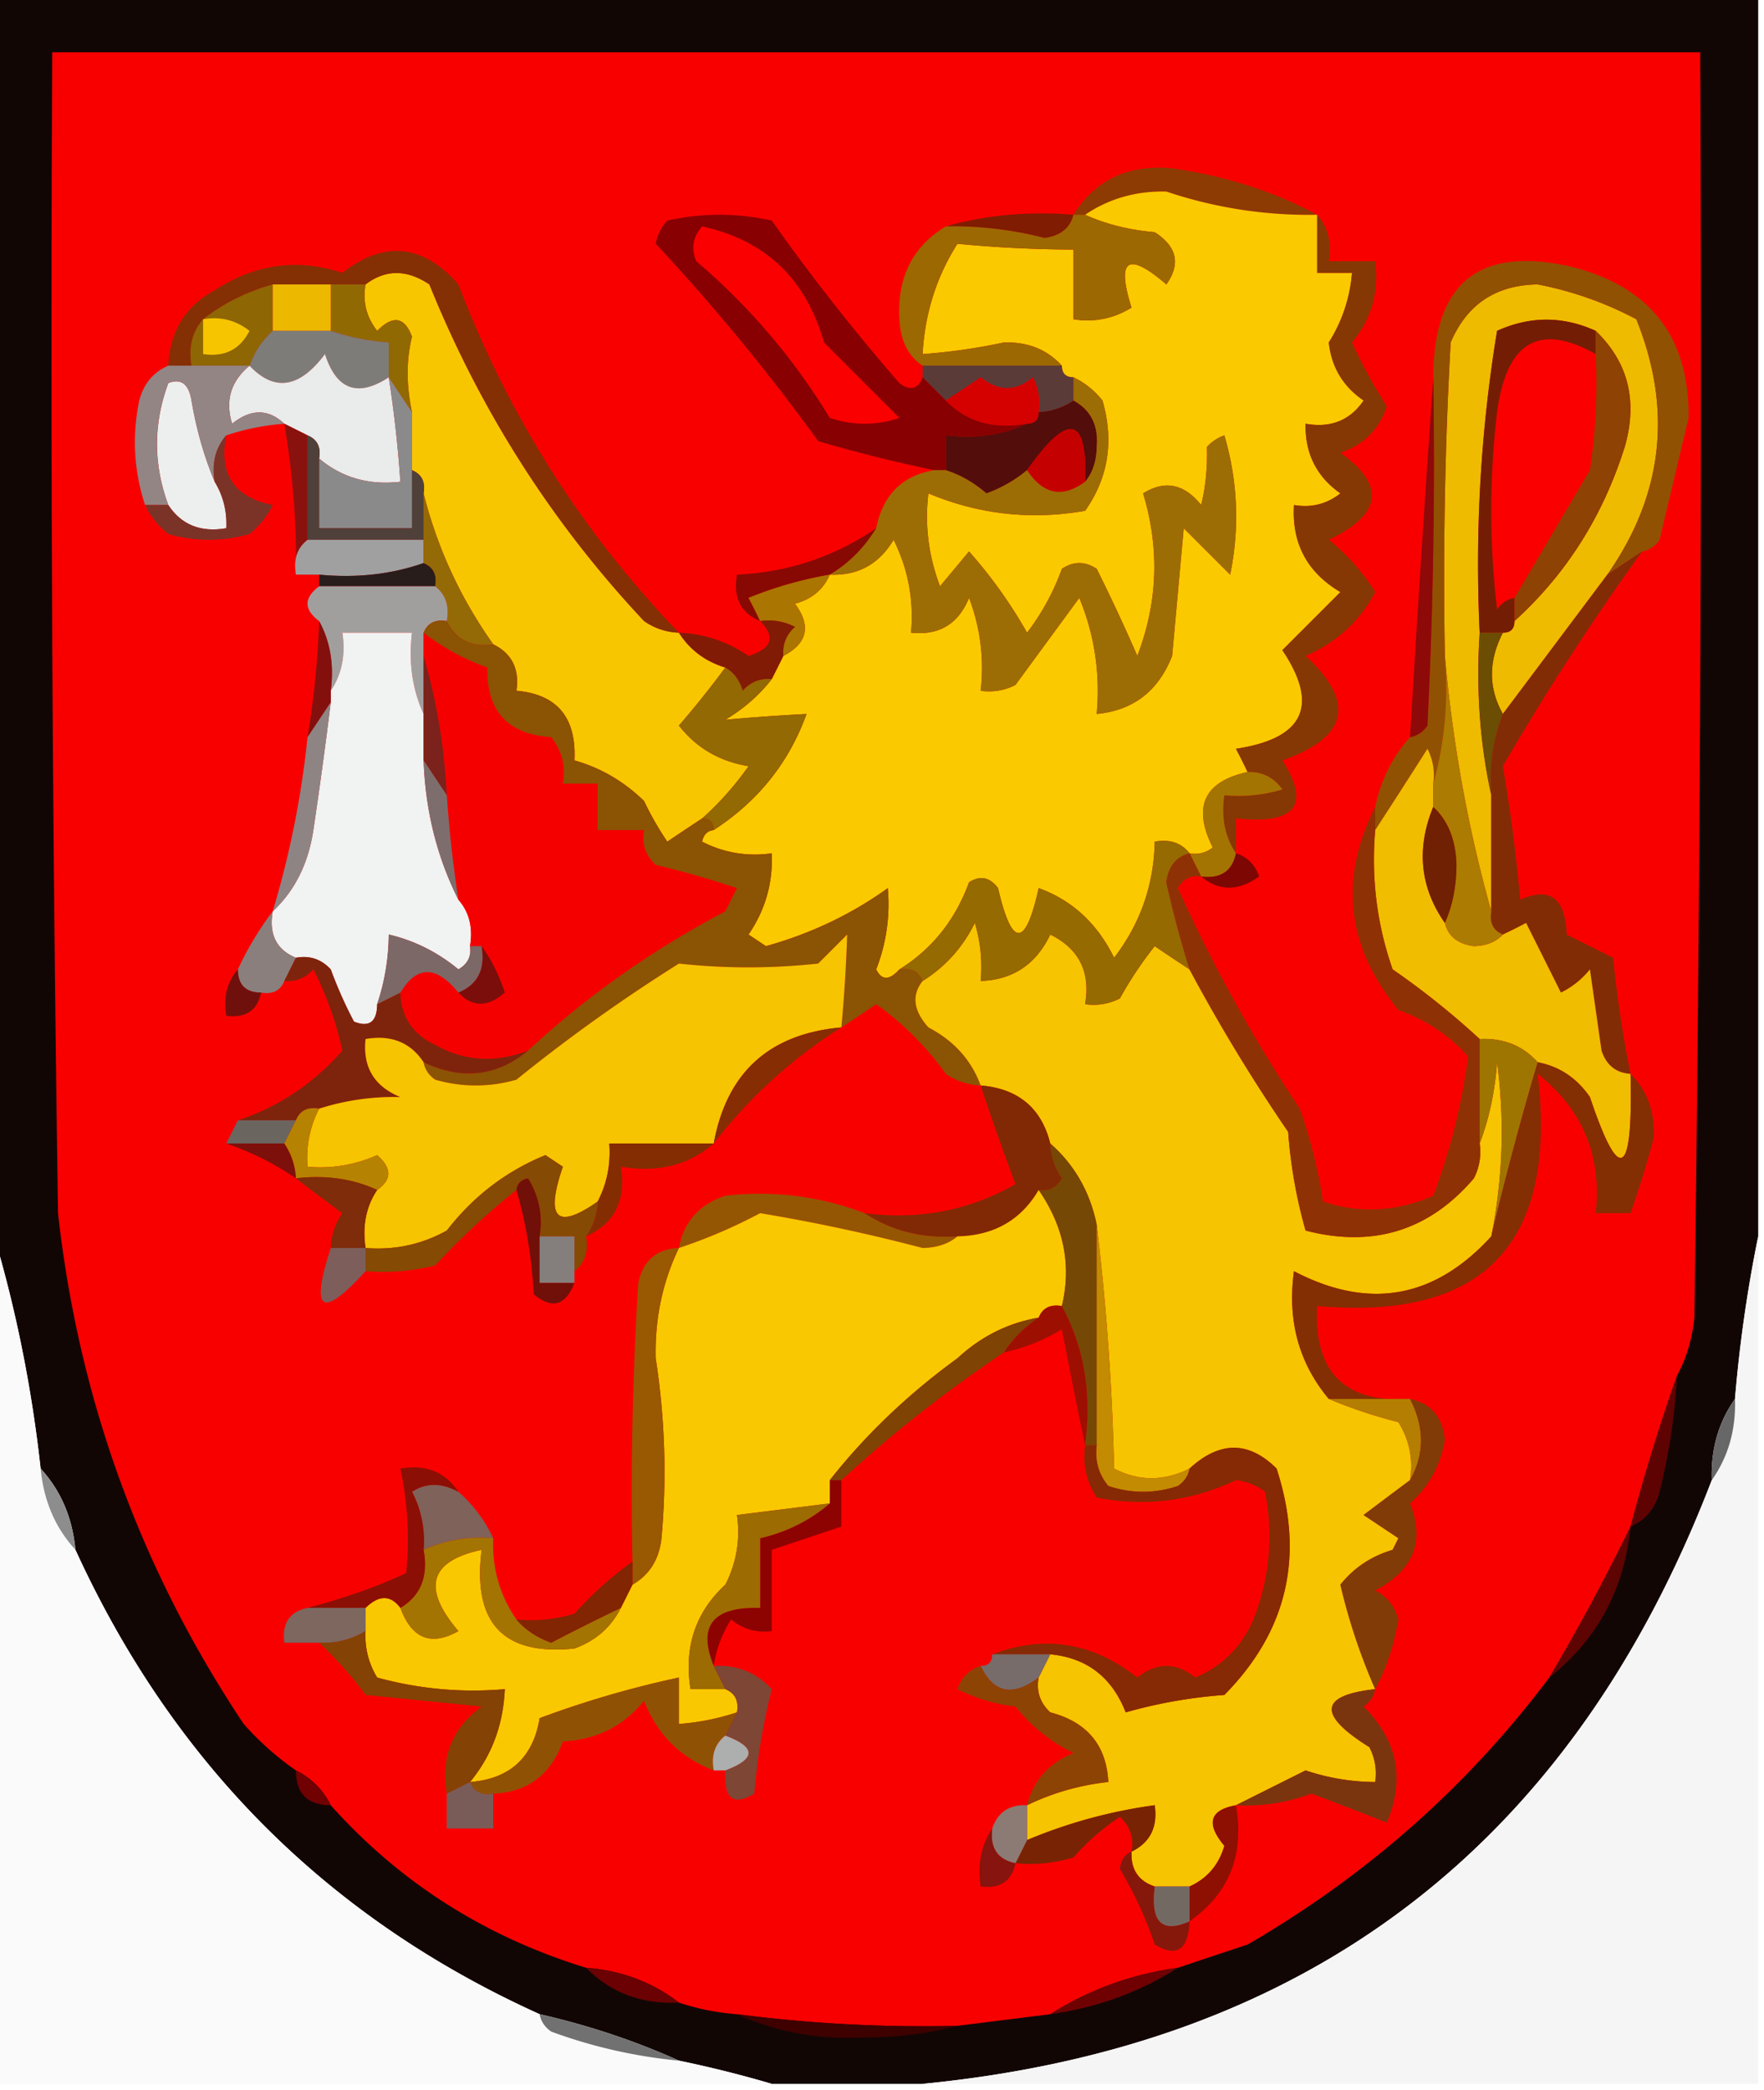 <svg xmlns="http://www.w3.org/2000/svg" width="152" height="180" style="shape-rendering:geometricPrecision;text-rendering:geometricPrecision;image-rendering:optimizeQuality;fill-rule:evenodd;clip-rule:evenodd"><path style="opacity:1" fill="#120605" d="M-.5-.5h152v107a120.336 120.336 0 0 0-2 14c-1.424 2.015-2.09 4.348-2 7-12.074 31.431-34.741 48.764-68 52h-13a99.917 99.917 0 0 0-8-2c-3.765-1.7-7.765-3.033-12-4-18.238-8.237-31.57-21.571-40-40-.259-2.772-1.259-5.105-3-7-.764-6.91-2.098-13.577-4-20V-.5z"/><path style="opacity:1" fill="#f90000" d="M144.5 118.5a178.692 178.692 0 0 0-4 13 175.39 175.39 0 0 1-7 13c-7.033 9.358-15.7 17.025-26 23-2.03.672-4.03 1.338-6 2-4.037.565-7.703 1.899-11 4l-8 1a123.89 123.89 0 0 1-19-1 20.691 20.691 0 0 1-5-1c-2.292-1.767-4.958-2.767-8-3-8.721-2.682-16.054-7.349-22-14a6.544 6.544 0 0 0-3-3 25.154 25.154 0 0 1-4.5-4c-8.887-13.325-14.22-27.992-16-44-.5-33.332-.667-66.665-.5-100h142c.167 36.335 0 72.668-.5 109-.198 1.882-.698 3.548-1.5 5z"/><path style="opacity:1" fill="#8d3b03" d="M113.5 18.5a38.482 38.482 0 0 1-13-2c-2.61-.059-4.943.608-7 2h-1c1.874-3.018 4.708-4.351 8.5-4 4.598.653 8.765 1.987 12.5 4z"/><path style="opacity:1" fill="#fbc900" d="M113.5 18.5v5h3a13.142 13.142 0 0 1-2 6c.23 2.126 1.23 3.792 3 5-1.168 1.717-2.835 2.384-5 2-.059 2.549.941 4.549 3 6-1.189.929-2.522 1.262-4 1-.2 3.304 1.134 5.804 4 7.5l-5 5c3.198 4.776 1.865 7.61-4 8.5.363.683.696 1.35 1 2-3.755.828-4.755 2.995-3 6.5a2.427 2.427 0 0 1-2 .5c-.709-.904-1.709-1.237-3-1-.076 3.728-1.243 7.062-3.5 10-1.448-2.955-3.615-4.955-6.5-6-1.14 5.152-2.306 5.152-3.5 0-.718-.95-1.55-1.117-2.5-.5-1.19 3.25-3.19 5.75-6 7.5-.864.963-1.53.963-2 0a15.42 15.42 0 0 0 1-7c-3.125 2.251-6.625 3.918-10.5 5l-1.5-1c1.446-2.118 2.113-4.451 2-7a9.864 9.864 0 0 1-6-1c.124-.607.457-.94 1-1 3.818-2.477 6.485-5.81 8-10-2.415.127-4.749.293-7 .5 1.593-.949 2.926-2.115 4-3.5l1-2c2.082-1.085 2.416-2.585 1-4.5 1.442-.377 2.442-1.21 3-2.5 2.403.107 4.237-.893 5.5-3 1.252 2.514 1.752 5.18 1.5 8 2.412.256 4.08-.744 5-3a16.869 16.869 0 0 1 1 8 4.932 4.932 0 0 0 3-.5l5.5-7.5c1.316 3.188 1.816 6.522 1.5 10 3.142-.3 5.309-1.966 6.5-5l1-11 4 4c.827-4.041.66-8.041-.5-12a3.646 3.646 0 0 0-1.5 1c.046 1.813-.12 3.48-.5 5-1.468-1.833-3.135-2.166-5-1 1.433 4.733 1.266 9.4-.5 14-1.09-2.51-2.257-5.01-3.5-7.5-1-.667-2-.667-3 0a20.477 20.477 0 0 1-3 5.5 40.946 40.946 0 0 0-5-7l-2.5 3c-.995-2.626-1.328-5.293-1-8 4.326 1.814 8.826 2.314 13.5 1.5 2.004-2.84 2.504-6.007 1.5-9.5-.708-.88-1.542-1.547-2.5-2-.667 0-1-.333-1-1-1.277-1.398-2.943-2.064-5-2-2.318.497-4.652.83-7 1 .19-3.485 1.19-6.651 3-9.5 3.246.317 6.58.483 10 .5v6c1.788.285 3.455-.048 5-1-1.318-4.192-.318-4.859 3-2 1.254-1.76.921-3.26-1-4.5-2.208-.19-4.208-.69-6-1.5 2.057-1.392 4.39-2.059 7-2a38.482 38.482 0 0 0 13 2z"/><path style="opacity:1" fill="#7f1c01" d="M81.5 19.5c3.462-.982 7.129-1.315 11-1-.291 1.15-1.124 1.816-2.5 2a31.902 31.902 0 0 0-8.5-1z"/><path style="opacity:1" fill="#9c6802" d="M92.5 18.5h1c1.792.81 3.792 1.31 6 1.5 1.921 1.24 2.254 2.74 1 4.5-3.318-2.859-4.318-2.192-3 2-1.545.952-3.212 1.285-5 1v-6c-3.42-.017-6.754-.183-10-.5-1.81 2.849-2.81 6.015-3 9.5a50.787 50.787 0 0 0 7-1c2.057-.064 3.723.602 5 2h-12c-1.248-.834-1.915-2.167-2-4-.204-3.595 1.13-6.261 4-8a31.902 31.902 0 0 1 8.5 1c1.376-.184 2.209-.85 2.5-2z"/><path style="opacity:1" fill="#f8c600" d="M58.5 54.5c.936 1.474 2.27 2.474 4 3a83.44 83.44 0 0 1-4 5c1.503 1.922 3.503 3.088 6 3.5a26.393 26.393 0 0 1-4 4.5 186.2 186.2 0 0 0-3 2 26.61 26.61 0 0 1-2-3.5c-1.74-1.695-3.74-2.861-6-3.5.176-3.692-1.49-5.692-5-6 .27-1.88-.396-3.213-2-4-2.83-3.99-4.83-8.324-6-13 .172-.992-.162-1.658-1-2v-5c-.495-2.324-.495-4.49 0-6.5-.637-1.713-1.637-1.88-3-.5-.929-1.189-1.262-2.522-1-4 1.723-1.307 3.556-1.307 5.5 0 4.4 10.879 10.567 20.545 18.5 29 .917.627 1.917.96 3 1z"/><path style="opacity:1" fill="#eb0" d="m138.5 49.5-9 12c-1.256-2.226-1.256-4.559 0-7 .667 0 1-.333 1-1 4.463-4.05 7.63-9.05 9.5-15 1.137-3.963.303-7.296-2.5-10-2.835-1.286-5.668-1.286-8.5 0a124.118 124.118 0 0 0-1.5 26c-.319 4.863.014 9.53 1 14v10c-1.989-7.083-3.322-14.416-4-22-.166-9.006 0-18.006.5-27 1.396-3.284 3.896-4.95 7.5-5a30.312 30.312 0 0 1 8.5 3c3.14 7.795 2.307 15.129-2.5 22z"/><path style="opacity:1" fill="#916903" d="M28.5 24.5h3c-.262 1.478.071 2.811 1 4 1.363-1.38 2.363-1.213 3 .5-.495 2.01-.495 4.176 0 6.5l-2-3v-3a20.677 20.677 0 0 1-5-1v-4z"/><path style="opacity:1" fill="#fb0000" d="M137.5 30.5a50.464 50.464 0 0 1-.5 10c-2.178 3.694-4.345 7.36-6.5 11-.617.11-1.117.444-1.5 1a72.464 72.464 0 0 1 0-17c.806-6.063 3.639-7.73 8.5-5z"/><path style="opacity:1" fill="#852f05" d="M58.5 54.5a5.576 5.576 0 0 1-3-1c-7.933-8.455-14.1-18.121-18.5-29-1.944-1.307-3.777-1.307-5.5 0h-8c-2.25.63-4.25 1.63-6 3-.934 1.068-1.268 2.401-1 4h-2c.145-2.974 1.478-5.141 4-6.5 3.484-2.267 7.15-2.767 11-1.5 3.614-2.813 6.948-2.48 10 1 4.334 11.35 10.667 21.35 19 30z"/><path style="opacity:1" fill="#8e6604" d="M23.5 24.5v4c-.901.79-1.568 1.79-2 3h-5c-.268-1.599.066-2.932 1-4 1.75-1.37 3.75-2.37 6-3z"/><path style="opacity:1" fill="#f7c400" d="M17.5 27.5c1.478-.262 2.811.071 4 1-.82 1.611-2.154 2.278-4 2v-3z"/><path style="opacity:1" fill="#ecb800" d="M23.5 24.5h5v4h-5v-4z"/><path style="opacity:1" fill="#7d7c78" d="M23.5 28.5h5c1.617.538 3.284.871 5 1v3c-2.676 1.748-4.509 1.081-5.5-2-2.187 2.936-4.353 3.269-6.5 1 .432-1.21 1.099-2.21 2-3z"/><path style="opacity:1" fill="#eaebeb" d="M33.5 32.5c.463 2.982.796 5.982 1 9-2.71.315-5.044-.352-7-2 .172-.992-.162-1.658-1-2l-2-1c-1.384-1.3-2.884-1.3-4.5 0-.613-1.995-.113-3.662 1.5-5 2.147 2.269 4.313 1.936 6.5-1 .991 3.081 2.824 3.748 5.5 2z"/><path style="opacity:1" fill="#edefef" d="M18.5 41.5c.734 1.208 1.067 2.541 1 4-2.198.38-3.865-.287-5-2-1.296-3.501-1.296-7.001 0-10.5 1.1-.432 1.767.068 2 1.5.429 2.529 1.096 4.862 2 7z"/><path style="opacity:1" fill="#5a3b38" d="M79.5 32.5v-1h12c0 .667.333 1 1 1v2a5.728 5.728 0 0 1-3 1 4.932 4.932 0 0 0-.5-3c-1.458 1.247-2.958 1.247-4.5 0a186.2 186.2 0 0 1-3 2l-2-2z"/><path style="opacity:1" fill="#d50101" d="M89.5 35.5c0 .667-.333 1-1 1-2.888.51-5.221-.157-7-2a186.2 186.2 0 0 0 3-2c1.542 1.247 3.042 1.247 4.5 0 .483.948.65 1.948.5 3z"/><path style="opacity:1" fill="#853804" d="M113.5 18.5c.934 1.068 1.268 2.401 1 4h4c.338 2.657-.329 4.99-2 7a43.3 43.3 0 0 0 3 5.5c-.654 1.987-1.987 3.32-4 4 3.921 2.807 3.587 5.307-1 7.5a18.11 18.11 0 0 1 4 4.5c-1.329 2.509-3.329 4.342-6 5.5 4.335 4.008 3.669 7.008-2 9 2.465 3.868 1.132 5.535-4 5v3c-.951-1.419-1.284-3.085-1-5 1.699.16 3.366-.007 5-.5-.744-1.039-1.744-1.539-3-1.5a44.147 44.147 0 0 0-1-2c5.865-.89 7.198-3.724 4-8.5l5-5c-2.866-1.696-4.2-4.196-4-7.5 1.478.262 2.811-.071 4-1-2.059-1.451-3.059-3.451-3-6 2.165.384 3.832-.283 5-2-1.77-1.208-2.77-2.874-3-5a13.142 13.142 0 0 0 2-6h-3v-5z"/><path style="opacity:1" fill="#915103" d="m141.5 47.5-3 2c4.807-6.871 5.64-14.205 2.5-22a30.312 30.312 0 0 0-8.5-3c-3.604.05-6.104 1.716-7.5 5-.5 8.994-.666 17.994-.5 27 .315 3.871-.018 7.538-1 11a4.934 4.934 0 0 0-.5-3 778.377 778.377 0 0 1-4.5 7v-2c.492-2.319 1.492-4.319 3-6 .617-.11 1.117-.444 1.5-1 .5-9.994.666-19.994.5-30 .029-8.197 4.029-11.363 12-9.5 6.739 1.736 10.072 6.07 10 13L143 46.5c-.383.556-.883.89-1.5 1z"/><path style="opacity:1" fill="#928584" d="M14.5 31.5h7c-1.613 1.338-2.113 3.005-1.5 5 1.616-1.3 3.116-1.3 4.5 0a20.677 20.677 0 0 0-5 1c-.934 1.068-1.268 2.401-1 4-.904-2.138-1.571-4.471-2-7-.233-1.432-.9-1.932-2-1.5-1.296 3.499-1.296 6.999 0 10.5h-2c-.967-2.945-1.134-5.945-.5-9 .377-1.442 1.21-2.442 2.5-3z"/><path style="opacity:1" fill="#880001" d="m79.5 32.5 2 2c1.779 1.843 4.112 2.51 7 2-2.107.968-4.44 1.302-7 1v3h-1a127.13 127.13 0 0 1-10-2.5 176.466 176.466 0 0 0-14-17 3.943 3.943 0 0 1 1-2c3-.667 6-.667 9 0a175.182 175.182 0 0 0 11 14c.937.692 1.603.525 2-.5z"/><path style="opacity:1" fill="#fb0000" d="M60.5 19.5c5.45 1.189 8.95 4.522 10.5 10l6.5 6.5c-2 .667-4 .667-6 0-3.083-5.088-6.917-9.588-11.5-13.5-.47-1.077-.303-2.077.5-3z"/><path style="opacity:1" fill="#530d0b" d="M92.5 34.5c1.493.812 2.16 2.145 2 4-.02 1.226-.353 2.226-1 3 .21-5.694-1.456-6.027-5-1a11.81 11.81 0 0 1-3.5 2c-1.077-.93-2.244-1.596-3.5-2v-3c2.56.302 4.893-.032 7-1 .667 0 1-.333 1-1a5.728 5.728 0 0 0 3-1z"/><path style="opacity:1" fill="#8d0a09" d="M123.5 32.5c.166 10.006 0 20.006-.5 30-.383.556-.883.89-1.5 1a2993.079 2993.079 0 0 1 2-31z"/><path style="opacity:1" fill="#741d05" d="M137.5 28.5v2c-4.861-2.73-7.694-1.063-8.5 5a72.464 72.464 0 0 0 0 17c.383-.556.883-.89 1.5-1v2c0 .667-.333 1-1 1h-2c-.41-8.75.09-17.416 1.5-26 2.832-1.286 5.665-1.286 8.5 0z"/><path style="opacity:1" fill="#c40000" d="M93.5 41.5c-1.955 1.43-3.621 1.097-5-1 3.544-5.027 5.21-4.694 5 1z"/><path style="opacity:1" fill="#8a120e" d="m24.5 36.5 2 1v9c-.904.709-1.237 1.709-1 3 .084-4.188-.25-8.522-1-13z"/><path style="opacity:1" fill="#7b3328" d="M19.5 37.5c-.657 3.34.676 5.34 4 6a7.253 7.253 0 0 1-2 2.5 12.5 12.5 0 0 1-7 0c-.88-.708-1.547-1.542-2-2.5h2c1.135 1.713 2.802 2.38 5 2 .067-1.459-.266-2.792-1-4-.268-1.599.066-2.932 1-4z"/><path style="opacity:1" fill="#8b8a8a" d="m33.5 32.5 2 3v10h-8v-6c1.956 1.648 4.29 2.315 7 2a104.613 104.613 0 0 0-1-9z"/><path style="opacity:1" fill="#4f403a" d="M26.5 37.5c.838.342 1.172 1.008 1 2v6h8v-5c.838.342 1.172 1.008 1 2v4h-10v-9z"/><path style="opacity:1" fill="#a0a0a0" d="M26.5 46.5h10v2c-2.787.977-5.787 1.31-9 1h-2c-.237-1.291.096-2.291 1-3z"/><path style="opacity:1" fill="#281d1b" d="M36.5 48.5c.838.342 1.172 1.008 1 2h-10v-1c3.213.31 6.213-.023 9-1z"/><path style="opacity:1" fill="#880903" d="M75.5 45.5c-1.027 1.694-2.36 3.028-4 4a34.087 34.087 0 0 0-7 2c.363.684.696 1.35 1 2-1.676-.683-2.343-2.017-2-4 4.404-.206 8.404-1.54 12-4z"/><path style="opacity:1" fill="#946a07" d="M36.5 42.5c1.17 4.676 3.17 9.01 6 13-1.88.27-3.213-.396-4-2 .237-1.291-.096-2.291-1-3 .172-.992-.162-1.658-1-2v-6z"/><path style="opacity:1" fill="#8e4203" d="M137.5 28.5c2.803 2.704 3.637 6.037 2.5 10-1.87 5.95-5.037 10.95-9.5 15v-2c2.155-3.64 4.322-7.306 6.5-11 .498-3.317.665-6.65.5-10v-2z"/><path style="opacity:1" fill="#a19f9e" d="M27.5 50.5h10c.904.709 1.237 1.709 1 3-.992-.172-1.658.162-2 1v7c-.968-2.107-1.302-4.44-1-7h-6c.285 1.915-.049 3.581-1 5 .295-2.235-.039-4.235-1-6-1.333-1-1.333-2 0-3z"/><path style="opacity:1" fill="#aa7501" d="M71.5 49.5c-.558 1.29-1.558 2.123-3 2.5 1.416 1.915 1.082 3.415-1 4.5-.086-.996.248-1.83 1-2.5a4.932 4.932 0 0 0-3-.5 44.358 44.358 0 0 0-1-2 34.087 34.087 0 0 1 7-2z"/><path style="opacity:1" fill="#822c06" d="M141.5 47.5a221.74 221.74 0 0 0-12 18.5 152.063 152.063 0 0 1 1.5 11.5c2.557-1.146 3.89-.146 4 3l4 2c.339 3.38.839 6.713 1.5 10-1.25-.077-2.083-.744-2.5-2l-1-7a7.248 7.248 0 0 1-2.5 2l-3-6c-.683.363-1.35.696-2 1-.838-.342-1.172-1.008-1-2v-10c-.202-2.45.131-4.783 1-7l9-12 3-2z"/><path style="opacity:1" fill="#f1f2f2" d="M36.5 61.5v4c.158 4.341 1.158 8.341 3 12 .934 1.068 1.268 2.401 1 4 .13.876-.203 1.543-1 2-1.802-1.486-3.802-2.486-6-3a19.242 19.242 0 0 1-1 6c-.017 1.528-.684 2.028-2 1.5a37.12 37.12 0 0 1-2-4.5c-.825-.886-1.825-1.219-3-1-1.677-.683-2.343-2.017-2-4 1.897-1.769 3.064-4.102 3.5-7 .548-3.67 1.048-7.337 1.5-11v-1c.951-1.419 1.285-3.085 1-5h6c-.302 2.56.032 4.893 1 7z"/><path style="opacity:1" fill="#f50000" d="M36.5 54.5a19.832 19.832 0 0 0 5.5 3c-.088 3.746 1.746 5.746 5.5 6 .929 1.189 1.262 2.522 1 4h3v4h4c-.219 1.175.114 2.175 1 3a81.763 81.763 0 0 1 7 2l-1 2c-6.292 3.32-11.96 7.32-17 12-2.831 1.081-5.498.915-8-.5-1.939-.908-2.939-2.408-3-4.5 1.416-2.35 3.083-2.35 5 0 1.208 1.282 2.542 1.282 4 0-.494-1.525-1.161-2.859-2-4h-1c.268-1.599-.066-2.932-1-4a104.613 104.613 0 0 1-1-9c-.217-4.205-.883-8.205-2-12v-2z"/><path style="opacity:1" fill="#9c6d05" d="M92.5 32.5c.958.453 1.792 1.12 2.5 2 1.004 3.493.504 6.66-1.5 9.5-4.674.814-9.174.314-13.5-1.5-.328 2.707.005 5.374 1 8l2.5-3a40.946 40.946 0 0 1 5 7 20.477 20.477 0 0 0 3-5.5c1-.667 2-.667 3 0 1.243 2.49 2.41 4.99 3.5 7.5 1.766-4.6 1.933-9.267.5-14 1.865-1.166 3.532-.833 5 1 .38-1.52.546-3.187.5-5 .414-.457.914-.79 1.5-1a24.551 24.551 0 0 1 .5 12l-4-4-1 11c-1.191 3.034-3.358 4.7-6.5 5 .316-3.478-.184-6.812-1.5-10L87.5 59a4.932 4.932 0 0 1-3 .5 16.869 16.869 0 0 0-1-8c-.92 2.256-2.588 3.256-5 3 .252-2.82-.248-5.486-1.5-8-1.263 2.107-3.097 3.107-5.5 3 1.64-.972 2.973-2.306 4-4 .578-2.87 2.245-4.537 5-5h1c1.256.404 2.423 1.07 3.5 2a11.81 11.81 0 0 0 3.5-2c1.379 2.097 3.045 2.43 5 1 .647-.774.98-1.774 1-3 .16-1.855-.507-3.188-2-4v-2z"/><path style="opacity:1" fill="#811b05" d="M65.5 53.5a4.932 4.932 0 0 1 3 .5c-.752.67-1.086 1.504-1 2.5l-1 2c-.996-.086-1.83.248-2.5 1-.278-.916-.778-1.583-1.5-2-1.73-.526-3.064-1.526-4-3 2.177.086 4.177.753 6 2 2.02-.633 2.353-1.633 1-3z"/><path style="opacity:1" fill="#6b4d03" d="M127.5 54.5h2c-1.256 2.441-1.256 4.774 0 7-.869 2.217-1.202 4.55-1 7-.986-4.47-1.319-9.137-1-14z"/><path style="opacity:1" fill="#84100d" d="M27.5 53.5c.961 1.765 1.295 3.765 1 6v1l-2 3a76.94 76.94 0 0 0 1-10z"/><path style="opacity:1" fill="#926902" d="M62.5 57.5c.722.417 1.222 1.084 1.5 2 .67-.752 1.504-1.086 2.5-1-1.074 1.385-2.407 2.551-4 3.5 2.251-.207 4.585-.373 7-.5-1.515 4.19-4.182 7.523-8 10 0-.667-.333-1-1-1a26.393 26.393 0 0 0 4-4.5c-2.497-.412-4.497-1.578-6-3.5a83.44 83.44 0 0 0 4-5z"/><path style="opacity:1" fill="#7a221b" d="M36.5 56.5c1.117 3.795 1.783 7.795 2 12l-2-3v-9z"/><path style="opacity:1" fill="#f0bd00" d="M123.5 67.5v2c-1.473 3.601-1.139 6.934 1 10 .291 1.15 1.124 1.816 2.5 2 1.07-.028 1.903-.361 2.5-1 .65-.304 1.317-.637 2-1l3 6a7.248 7.248 0 0 0 2.5-2l1 7c.417 1.256 1.25 1.923 2.5 2 .216 8.933-.951 9.599-3.5 2-1.129-1.641-2.629-2.641-4.5-3-1.28-1.431-2.947-2.098-5-2a68.826 68.826 0 0 0-7.5-6c-1.354-3.863-1.854-7.863-1.5-12a778.377 778.377 0 0 0 4.5-7c.483.948.649 1.948.5 3z"/><path style="opacity:1" fill="#a37401" d="M107.5 66.5c1.256-.039 2.256.461 3 1.5-1.634.493-3.301.66-5 .5-.284 1.915.049 3.581 1 5-.321 1.548-1.321 2.215-3 2l-1-2a2.427 2.427 0 0 0 2-.5c-1.755-3.505-.755-5.672 3-6.5z"/><path style="opacity:1" fill="#ac7b01" d="M124.5 56.5c.678 7.584 2.011 14.917 4 22-.172.992.162 1.658 1 2-.597.639-1.43.972-2.5 1-1.376-.184-2.209-.85-2.5-2 .66-1.464.993-3.13 1-5-.056-2.14-.723-3.806-2-5v-2c.982-3.462 1.315-7.129 1-11z"/><path style="opacity:1" fill="#7d6e6d" d="m36.5 65.5 2 3c.204 3.018.537 6.018 1 9-1.842-3.659-2.842-7.659-3-12z"/><path style="opacity:1" fill="#8f8484" d="M28.5 60.5c-.452 3.663-.952 7.33-1.5 11-.436 2.898-1.603 5.231-3.5 7a80.56 80.56 0 0 0 3-15l2-3z"/><path style="opacity:1" fill="#702003" d="M123.5 69.5c1.277 1.194 1.944 2.86 2 5-.007 1.87-.34 3.536-1 5-2.139-3.066-2.473-6.399-1-10z"/><path style="opacity:1" fill="#8b5304" d="M36.5 54.5c.342-.838 1.008-1.172 2-1 .787 1.604 2.12 2.27 4 2 1.604.787 2.27 2.12 2 4 3.51.308 5.176 2.308 5 6 2.26.639 4.26 1.805 6 3.5a26.61 26.61 0 0 0 2 3.5 186.2 186.2 0 0 1 3-2c.667 0 1 .333 1 1-.543.06-.876.393-1 1a9.864 9.864 0 0 0 6 1c.113 2.549-.554 4.882-2 7l1.5 1c3.875-1.082 7.375-2.749 10.5-5a15.42 15.42 0 0 1-1 7c.47.963 1.136.963 2 0 .992-.172 1.658.162 2 1-.965 1.221-.798 2.554.5 4 2.2 1.15 3.7 2.817 4.5 5a5.576 5.576 0 0 1-3-1 25.635 25.635 0 0 0-6-6 186.2 186.2 0 0 1-3 2c.25-2.714.417-5.38.5-8L70.5 83a55.473 55.473 0 0 1-12 0 144.412 144.412 0 0 0-14 10 12.5 12.5 0 0 1-7 0c-.556-.383-.89-.883-1-1.5 3.296 1.552 6.296 1.219 9-1 5.04-4.68 10.708-8.68 17-12l1-2a81.763 81.763 0 0 0-7-2c-.886-.825-1.219-1.825-1-3h-4v-4h-3c.262-1.478-.071-2.811-1-4-3.754-.254-5.588-2.254-5.5-6a19.832 19.832 0 0 1-5.5-3z"/><path style="opacity:1" fill="#f6c400" d="M102.5 83.5a150.993 150.993 0 0 0 8.5 14 42.36 42.36 0 0 0 1.5 8.5c5.822 1.503 10.655.003 14.5-4.5a4.934 4.934 0 0 0 .5-3c.814-2.131 1.314-4.464 1.5-7a45.527 45.527 0 0 1-.5 15c-4.895 5.366-10.562 6.366-17 3-.581 4.25.419 7.916 3 11a41.653 41.653 0 0 0 6 2c.952 1.545 1.285 3.212 1 5a514.367 514.367 0 0 0-4 3l3 2-.5 1c-1.845.55-3.345 1.55-4.5 3a51.385 51.385 0 0 0 3 9c-4.817.534-4.984 2.201-.5 5 .483.948.649 1.948.5 3a19.048 19.048 0 0 1-6-1l-6 3c-2.272.411-2.605 1.578-1 3.5-.478 1.642-1.478 2.809-3 3.5h-3c-1.406-.473-2.073-1.473-2-3 1.604-.787 2.27-2.12 2-4a43.337 43.337 0 0 0-11 3v-3a21.17 21.17 0 0 1 7-2c-.162-3.169-1.828-5.169-5-6-.886-.825-1.219-1.825-1-3l1-2c3.142.299 5.309 1.966 6.5 5a42.366 42.366 0 0 1 8.5-1.5c5.437-5.506 6.937-12.006 4.5-19.5-2.403-2.388-4.903-2.388-7.5 0-2.213 1.105-4.38 1.105-6.5 0a217.114 217.114 0 0 0-1.5-21c-.579-2.831-1.912-5.164-4-7-.768-3.062-2.768-4.728-6-5-.8-2.183-2.3-3.85-4.5-5-1.298-1.446-1.465-2.779-.5-4 1.95-1.216 3.45-2.882 4.5-5 .493 1.634.66 3.3.5 5 2.772-.095 4.772-1.428 6-4 2.478 1.222 3.478 3.222 3 6a4.932 4.932 0 0 0 3-.5 32.367 32.367 0 0 1 3-4.5c1.018.692 2.018 1.36 3 2z"/><path style="opacity:1" fill="#8a7f7c" d="M23.5 78.5c-.343 1.983.323 3.317 2 4l-1 2c-.342.838-1.008 1.172-2 1-1.333 0-2-.667-2-2a27.185 27.185 0 0 1 3-5z"/><path style="opacity:1" fill="#946a01" d="M102.5 73.5c-1.149.291-1.816 1.124-2 2.5a97.05 97.05 0 0 0 2 7.5c-.982-.64-1.982-1.308-3-2a32.367 32.367 0 0 0-3 4.5 4.932 4.932 0 0 1-3 .5c.478-2.778-.522-4.778-3-6-1.228 2.572-3.228 3.905-6 4 .16-1.7-.007-3.366-.5-5-1.05 2.118-2.55 3.784-4.5 5-.342-.838-1.008-1.172-2-1 2.81-1.75 4.81-4.25 6-7.5.95-.617 1.782-.45 2.5.5 1.194 5.152 2.36 5.152 3.5 0 2.885 1.045 5.052 3.045 6.5 6 2.257-2.938 3.424-6.272 3.5-10 1.291-.237 2.291.096 3 1z"/><path style="opacity:1" fill="#7e240d" d="M25.5 82.5c1.175-.219 2.175.114 3 1a37.12 37.12 0 0 0 2 4.5c1.316.528 1.983.028 2-1.5l2-1c.061 2.092 1.061 3.592 3 4.5 2.502 1.415 5.169 1.581 8 .5-2.704 2.219-5.704 2.552-9 1-1.135-1.713-2.802-2.38-5-2-.256 2.412.744 4.08 3 5a21.105 21.105 0 0 0-7 1c-.992-.172-1.658.162-2 1h-5c3.5-1.152 6.5-3.152 9-6a29.223 29.223 0 0 0-2.5-7c-.67.752-1.504 1.086-2.5 1l1-2z"/><path style="opacity:1" fill="#f6c400" d="M72.5 88.5c-6.22.553-9.886 3.887-11 10h-9c.134 1.792-.2 3.458-1 5-3.537 2.474-4.537 1.474-3-3l-1.5-1c-3.391 1.386-6.225 3.552-8.5 6.5-2.178 1.202-4.51 1.702-7 1.5-.285-1.915.049-3.581 1-5 1.276-.886 1.276-1.886 0-3a11.987 11.987 0 0 1-6 1c-.134-1.791.2-3.458 1-5a21.105 21.105 0 0 1 7-1c-2.256-.92-3.256-2.588-3-5 2.198-.38 3.865.287 5 2 .11.617.444 1.117 1 1.5a12.5 12.5 0 0 0 7 0c4.474-3.616 9.14-6.95 14-10 3.952.434 7.952.434 12 0l2.5-2.5c-.083 2.62-.25 5.286-.5 8z"/><path style="opacity:1" fill="#70100c" d="M20.5 83.5c0 1.333.667 2 2 2-.321 1.548-1.321 2.215-3 2-.268-1.599.066-2.932 1-4z"/><path style="opacity:1" fill="#7c6866" d="M40.5 81.5h1c.343 1.983-.324 3.317-2 4-1.917-2.35-3.584-2.35-5 0l-2 1c.65-1.935.983-3.935 1-6 2.198.514 4.198 1.514 6 3 .797-.457 1.13-1.124 1-2z"/><path style="opacity:1" fill="#7b0e0b" d="M41.5 81.5c.839 1.141 1.506 2.475 2 4-1.458 1.282-2.792 1.282-4 0 1.676-.683 2.343-2.017 2-4z"/><path style="opacity:1" fill="#862d04" d="M72.5 88.5c-4.227 2.65-7.894 5.983-11 10 1.114-6.113 4.78-9.447 11-10z"/><path style="opacity:1" fill="#9f7502" d="M127.5 89.5c2.053-.098 3.72.569 5 2a289.085 289.085 0 0 0-4 15 45.527 45.527 0 0 0 .5-15c-.186 2.536-.686 4.869-1.5 7v-9z"/><path style="opacity:1" fill="#6b6560" d="M20.5 96.5h5l-1 2h-5l1-2z"/><path style="opacity:1" fill="#7d100b" d="M19.5 98.5h5c.61.891.943 1.891 1 3a24.562 24.562 0 0 0-6-3z"/><path style="opacity:1" fill="#842d03" d="M61.5 98.5c-2.135 1.869-4.802 2.536-8 2 .469 2.893-.531 4.893-3 6a5.728 5.728 0 0 0 1-3c.8-1.542 1.134-3.208 1-5h9z"/><path style="opacity:1" fill="#812905" d="M84.5 93.5c3.232.272 5.232 1.938 6 5a5.577 5.577 0 0 0 1 3c-.457.798-1.124 1.131-2 1-1.514 2.595-3.848 3.929-7 4-2.995.206-5.662-.46-8-2 4.694.604 9.028-.229 13-2.5a213.185 213.185 0 0 1-3-8.5z"/><path style="opacity:1" fill="#b68201" d="M27.5 95.5c-.8 1.542-1.134 3.209-1 5a11.987 11.987 0 0 0 6-1c1.276 1.114 1.276 2.114 0 3-2.107-.968-4.44-1.302-7-1a5.728 5.728 0 0 0-1-3l1-2c.342-.838 1.008-1.172 2-1z"/><path style="opacity:1" fill="#7e2c09" d="M25.5 101.5c2.56-.302 4.893.032 7 1-.951 1.419-1.285 3.085-1 5h-3a5.577 5.577 0 0 1 1-3 173.333 173.333 0 0 1-4-3z"/><path style="opacity:1" fill="#854a04" d="M51.5 103.5a5.728 5.728 0 0 1-1 3c.237 1.291-.096 2.291-1 3v-3h-3c.285-1.788-.048-3.455-1-5-.607.124-.94.457-1 1a63.68 63.68 0 0 0-7 6.5 18.452 18.452 0 0 1-6 .5v-2c2.49.202 4.822-.298 7-1.5 2.275-2.948 5.109-5.114 8.5-6.5l1.5 1c-1.537 4.474-.537 5.474 3 3z"/><path style="opacity:1" fill="#955603" d="M74.5 104.5c2.338 1.54 5.005 2.206 8 2-.774.647-1.774.98-3 1a155.335 155.335 0 0 0-14-3 45.46 45.46 0 0 1-7 3c.416-2.252 1.749-3.752 4-4.5a25.334 25.334 0 0 1 12 1.5z"/><path style="opacity:1" fill="#fac800" d="M89.5 102.5c2.175 3.149 2.842 6.483 2 10-.992-.172-1.658.162-2 1-2.64.454-4.973 1.621-7 3.5-4.242 3.079-7.909 6.579-11 10.5v2l-8 1a9.864 9.864 0 0 1-1 6c-2.576 2.378-3.576 5.378-3 9h3c.838.342 1.172 1.008 1 2a20.691 20.691 0 0 1-5 1v-4a85.738 85.738 0 0 0-12 3.5c-.563 3.397-2.563 5.23-6 5.5 1.861-2.245 2.861-4.912 3-8a31.117 31.117 0 0 1-11-1 6.846 6.846 0 0 1-1-4v-2c1.152-1.125 2.152-1.125 3 0 .98 2.657 2.646 3.323 5 2-3.163-3.706-2.496-6.039 2-7-.793 6.306 1.874 9.139 8 8.5 1.824-.66 3.157-1.827 4-3.5l1-2c1.466-.847 2.3-2.18 2.5-4a63.54 63.54 0 0 0-.5-15.5c-.078-3.407.588-6.574 2-9.5a45.46 45.46 0 0 0 7-3c4.718.786 9.385 1.786 14 3 1.226-.02 2.226-.353 3-1 3.152-.071 5.486-1.405 7-4z"/><path style="opacity:1" fill="#8e3205" d="M118.5 69.5v2c-.354 4.137.146 8.137 1.5 12a68.826 68.826 0 0 1 7.5 6v9a4.934 4.934 0 0 1-.5 3c-3.845 4.503-8.678 6.003-14.5 4.5a42.36 42.36 0 0 1-1.5-8.5 150.993 150.993 0 0 1-8.5-14 97.05 97.05 0 0 1-2-7.5c.184-1.376.851-2.209 2-2.5l1 2c-.876-.13-1.543.203-2 1a131.769 131.769 0 0 0 10.5 19 43.391 43.391 0 0 1 2 8c3.146 1.049 6.312.883 9.5-.5a53.312 53.312 0 0 0 3-12c-1.626-1.819-3.626-3.152-6-4-4.479-5.446-5.146-11.279-2-17.5z"/><path style="opacity:1" fill="#7d0702" d="M106.5 73.5c.978.311 1.645.978 2 2-1.799 1.288-3.465 1.288-5 0 1.679.215 2.679-.452 3-2z"/><path style="opacity:1" fill="#701009" d="M44.5 102.5c.06-.543.393-.876 1-1 .952 1.545 1.285 3.212 1 5v4h3c-.755 1.966-1.921 2.3-3.5 1-.18-3.195-.68-6.195-1.5-9z"/><path style="opacity:1" fill="#847f7d" d="M46.5 106.5h3v4h-3v-4z"/><path style="opacity:1" fill="#7d5e5a" d="M28.5 107.5h3v2c-3.79 4.166-4.79 3.499-3-2z"/><path style="opacity:1" fill="#842e04" d="M132.5 91.5c1.871.359 3.371 1.359 4.5 3 2.549 7.599 3.716 6.933 3.5-2 1.44 1.446 2.107 3.28 2 5.5a82.484 82.484 0 0 1-2 6.5h-3c.538-4.924-1.129-8.924-5-12 1.725 14.605-4.609 21.272-19 20-.299 5.702 2.368 8.368 8 8h-7c-2.581-3.084-3.581-6.75-3-11 6.438 3.366 12.105 2.366 17-3a289.085 289.085 0 0 1 4-15z"/><path style="opacity:1" fill="#9d0f01" d="M91.5 112.5c1.923 3.529 2.59 7.529 2 12a625.46 625.46 0 0 1-2-10 16.08 16.08 0 0 1-5 2 10.177 10.177 0 0 1 3-3c.342-.838 1.008-1.172 2-1z"/><path style="opacity:1" fill="#fafafa" d="M-.5 106.5c1.902 6.423 3.236 13.09 4 20 .259 2.772 1.259 5.105 3 7 8.43 18.429 21.762 31.763 40 40 .11.617.444 1.117 1 1.5a43.821 43.821 0 0 0 11 2.5 99.917 99.917 0 0 1 8 2h-67v-73z"/><path style="opacity:1" fill="#754805" d="M90.5 98.5c2.088 1.836 3.421 4.169 4 7v19h-1c.59-4.471-.077-8.471-2-12 .842-3.517.175-6.851-2-10 .876.131 1.543-.202 2-1a5.577 5.577 0 0 1-1-3z"/><path style="opacity:1" fill="#c28b01" d="M94.5 105.5a217.114 217.114 0 0 1 1.5 21c2.12 1.105 4.287 1.105 6.5 0-.111.617-.444 1.117-1 1.5-2 .667-4 .667-6 0-.837-1.011-1.17-2.178-1-3.5v-19z"/><path style="opacity:1" fill="#f5f5f5" d="M151.5 106.5v73h-72c33.259-3.236 55.926-20.569 68-52 1.424-2.015 2.09-4.348 2-7a120.336 120.336 0 0 1 2-14z"/><path style="opacity:1" fill="#7f4304" d="M89.5 113.5a10.177 10.177 0 0 0-3 3 115.29 115.29 0 0 0-14 11h-1c3.091-3.921 6.758-7.421 11-10.5 2.027-1.879 4.36-3.046 7-3.5z"/><path style="opacity:1" fill="#b37e01" d="M114.5 120.5h7c1.256 2.441 1.256 4.774 0 7 .285-1.788-.048-3.455-1-5a41.653 41.653 0 0 1-6-2z"/><path style="opacity:1" fill="#995802" d="M58.5 107.5c-1.412 2.926-2.078 6.093-2 9.5a63.54 63.54 0 0 1 .5 15.5c-.2 1.82-1.034 3.153-2.5 4v-2c-.166-8.007 0-16.007.5-24 .422-1.926 1.59-2.926 3.5-3z"/><path style="opacity:1" fill="#676767" d="M149.5 120.5c.09 2.652-.576 4.985-2 7-.09-2.652.576-4.985 2-7z"/><path style="opacity:1" fill="#813b06" d="M121.5 120.5c1.793.384 2.793 1.55 3 3.5-.351 2.193-1.351 4.026-3 5.5 1.31 3.254.31 5.754-3 7.5 1.016.519 1.682 1.353 2 2.5-.378 2.217-1.045 4.217-2 6a51.385 51.385 0 0 1-3-9c1.155-1.45 2.655-2.45 4.5-3l.5-1-3-2a514.367 514.367 0 0 1 4-3c1.256-2.226 1.256-4.559 0-7z"/><path style="opacity:1" fill="#7f6259" d="M39.5 128.5a12.072 12.072 0 0 1 3 4c-2.12-.175-4.12.159-6 1a9.107 9.107 0 0 0-1-5c1.2-.792 2.533-.792 4 0z"/><path style="opacity:1" fill="#852a04" d="M93.5 124.5h1c-.17 1.322.163 2.489 1 3.5 2 .667 4 .667 6 0 .556-.383.889-.883 1-1.5 2.597-2.388 5.097-2.388 7.5 0 2.437 7.494.937 13.994-4.5 19.5-2.926.218-5.76.718-8.5 1.5-1.191-3.034-3.358-4.701-6.5-5h-5c4.48-1.703 8.646-1.037 12.5 2 1.667-1.333 3.333-1.333 5 0 2.321-.987 3.987-2.654 5-5 1.405-3.572 1.738-7.239 1-11a4.933 4.933 0 0 0-2.5-1c-3.83 1.812-7.83 2.312-12 1.5-.88-1.356-1.213-2.856-1-4.5z"/><path style="opacity:1" fill="#5f0302" d="M144.5 118.5a52.016 52.016 0 0 1-1.5 10c-.377 1.442-1.21 2.442-2.5 3a178.692 178.692 0 0 1 4-13z"/><path style="opacity:1" fill="#8d8d8d" d="M3.5 126.5c1.741 1.895 2.741 4.228 3 7-1.741-1.895-2.741-4.228-3-7z"/><path style="opacity:1" fill="#8d0301" d="M71.5 127.5h1v4l-6 2v7c-1.322.17-2.489-.163-3.5-1a10.122 10.122 0 0 0-1.5 4c-1.408-3.457-.075-5.124 4-5v-6c2.284-.529 4.284-1.529 6-3v-2z"/><path style="opacity:1" fill="#a37402" d="M42.5 132.5c-.106 2.579.56 4.912 2 7 .761.891 1.761 1.558 3 2a198.685 198.685 0 0 1 6-3c-.843 1.673-2.176 2.84-4 3.5-6.126.639-8.793-2.194-8-8.5-4.496.961-5.163 3.294-2 7-2.354 1.323-4.02.657-5-2 1.756-1.052 2.423-2.719 2-5 1.88-.841 3.88-1.175 6-1z"/><path style="opacity:1" fill="#8b0f04" d="M39.5 128.5c-1.467-.792-2.8-.792-4 0a9.107 9.107 0 0 1 1 5c.423 2.281-.244 3.948-2 5-.848-1.125-1.848-1.125-3 0h-5c3.167-.829 6-1.829 8.5-3a29.134 29.134 0 0 0-.5-9c2.198-.38 3.865.287 5 2z"/><path style="opacity:1" fill="#5e0402" d="M140.5 131.5c-.523 5.384-2.857 9.718-7 13a175.39 175.39 0 0 0 7-13z"/><path style="opacity:1" fill="#812503" d="M54.5 134.5v2l-1 2a198.685 198.685 0 0 0-6 3c-1.239-.442-2.239-1.109-3-2 1.7.16 3.366-.006 5-.5a31.473 31.473 0 0 1 5-4.5z"/><path style="opacity:1" fill="#7d675f" d="M26.5 138.5h5v2c-1.208.734-2.541 1.067-4 1h-3c-.215-1.679.452-2.679 2-3z"/><path style="opacity:1" fill="#9c6b02" d="M71.5 129.5c-1.716 1.471-3.716 2.471-6 3v6c-4.075-.124-5.408 1.543-4 5l1 2h-3c-.576-3.622.424-6.622 3-9a9.864 9.864 0 0 0 1-6l8-1z"/><path style="opacity:1" fill="#776c69" d="M85.5 142.5h5l-1 2c-2.226 1.68-3.893 1.347-5-1 .667 0 1-.333 1-1z"/><path style="opacity:1" fill="#844204" d="M31.5 140.5a6.846 6.846 0 0 0 1 4 31.117 31.117 0 0 0 11 1c-.139 3.088-1.139 5.755-3 8l-2 1c-.541-3.152.459-5.652 3-7.5l-10-1a32.58 32.58 0 0 0-4-4.5c1.459.067 2.792-.266 4-1z"/><path style="opacity:1" fill="#8f5204" d="m63.5 147.5-1 2c-.904.709-1.237 1.709-1 3-2.88-1.109-4.88-3.109-6-6-1.795 2.203-4.129 3.369-7 3.5-1.032 2.874-3.032 4.374-6 4.5-.992.172-1.658-.162-2-1 3.437-.27 5.437-2.103 6-5.5a85.738 85.738 0 0 1 12-3.5v4a20.691 20.691 0 0 0 5-1z"/><path style="opacity:1" fill="#8d4304" d="M84.5 143.5c1.107 2.347 2.774 2.68 5 1-.219 1.175.114 2.175 1 3 3.172.831 4.838 2.831 5 6a21.17 21.17 0 0 0-7 2c.531-2.124 1.865-3.624 4-4.5a14.506 14.506 0 0 1-5-4 14.72 14.72 0 0 1-5-1.5c.356-1.022 1.022-1.689 2-2z"/><path style="opacity:1" fill="#7e4634" d="M61.5 143.5c1.983-.117 3.65.55 5 2a55.692 55.692 0 0 0-1.5 9c-1.813 1.109-2.646.442-2.5-2 2.667-1 2.667-2 0-3l1-2c.172-.992-.162-1.658-1-2l-1-2z"/><path style="opacity:1" fill="#acafad" d="M62.5 149.5c2.667 1 2.667 2 0 3h-1c-.237-1.291.096-2.291 1-3z"/><path style="opacity:1" fill="#700002" d="M25.5 152.5a6.544 6.544 0 0 1 3 3c-2 0-3-1-3-3z"/><path style="opacity:1" fill="#7b350e" d="M118.5 145.5c-.111.617-.444 1.117-1 1.5 2.929 2.91 3.595 6.243 2 10a393.167 393.167 0 0 0-6.5-2.5 15.894 15.894 0 0 1-6.5 1l6-3c1.953.656 3.953.989 6 1a4.934 4.934 0 0 0-.5-3c-4.484-2.799-4.317-4.466.5-5z"/><path style="opacity:1" fill="#795c58" d="M40.5 153.5c.342.838 1.008 1.172 2 1v3h-4v-3l2-1z"/><path style="opacity:1" fill="#782404" d="M97.5 159.5c.219-1.175-.114-2.175-1-3a19.885 19.885 0 0 0-4 3.5c-1.634.494-3.3.66-5 .5l1-2a43.337 43.337 0 0 1 11-3c.27 1.88-.396 3.213-2 4z"/><path style="opacity:1" fill="#8b7b74" d="M88.5 155.5v3l-1 2c-1.548-.321-2.215-1.321-2-3 .473-1.406 1.473-2.073 3-2z"/><path style="opacity:1" fill="#87140e" d="M85.5 157.5c-.215 1.679.452 2.679 2 3-.321 1.548-1.321 2.215-3 2-.284-1.915.049-3.581 1-5z"/><path style="opacity:1" fill="#8d1002" d="M106.5 155.5c.75 4.275-.583 7.609-4 10v-3c1.522-.691 2.522-1.858 3-3.5-1.605-1.922-1.272-3.089 1-3.5z"/><path style="opacity:1" fill="#86180b" d="M97.5 159.5c-.073 1.527.594 2.527 2 3-.38 3.067.621 4.067 3 3-.104 2.473-1.104 3.139-3 2a33.28 33.28 0 0 0-3-6.5c.07-.765.403-1.265 1-1.5z"/><path style="opacity:1" fill="#726a62" d="M99.5 162.5h3v3c-2.379 1.067-3.38.067-3-3z"/><path style="opacity:1" fill="#6b0102" d="M50.5 169.5c3.042.233 5.708 1.233 8 3-3.216.155-5.883-.845-8-3z"/><path style="opacity:1" fill="#700102" d="M101.5 169.5c-3.297 2.101-6.963 3.435-11 4 3.297-2.101 6.963-3.435 11-4z"/><path style="opacity:1" fill="#3e0100" d="M63.5 173.5a123.89 123.89 0 0 0 19 1c-2.478.664-5.144.997-8 1-3.969.206-7.635-.461-11-2z"/><path style="opacity:1" fill="#717171" d="M46.5 173.5c4.235.967 8.235 2.3 12 4a43.821 43.821 0 0 1-11-2.5c-.556-.383-.89-.883-1-1.5z"/></svg>